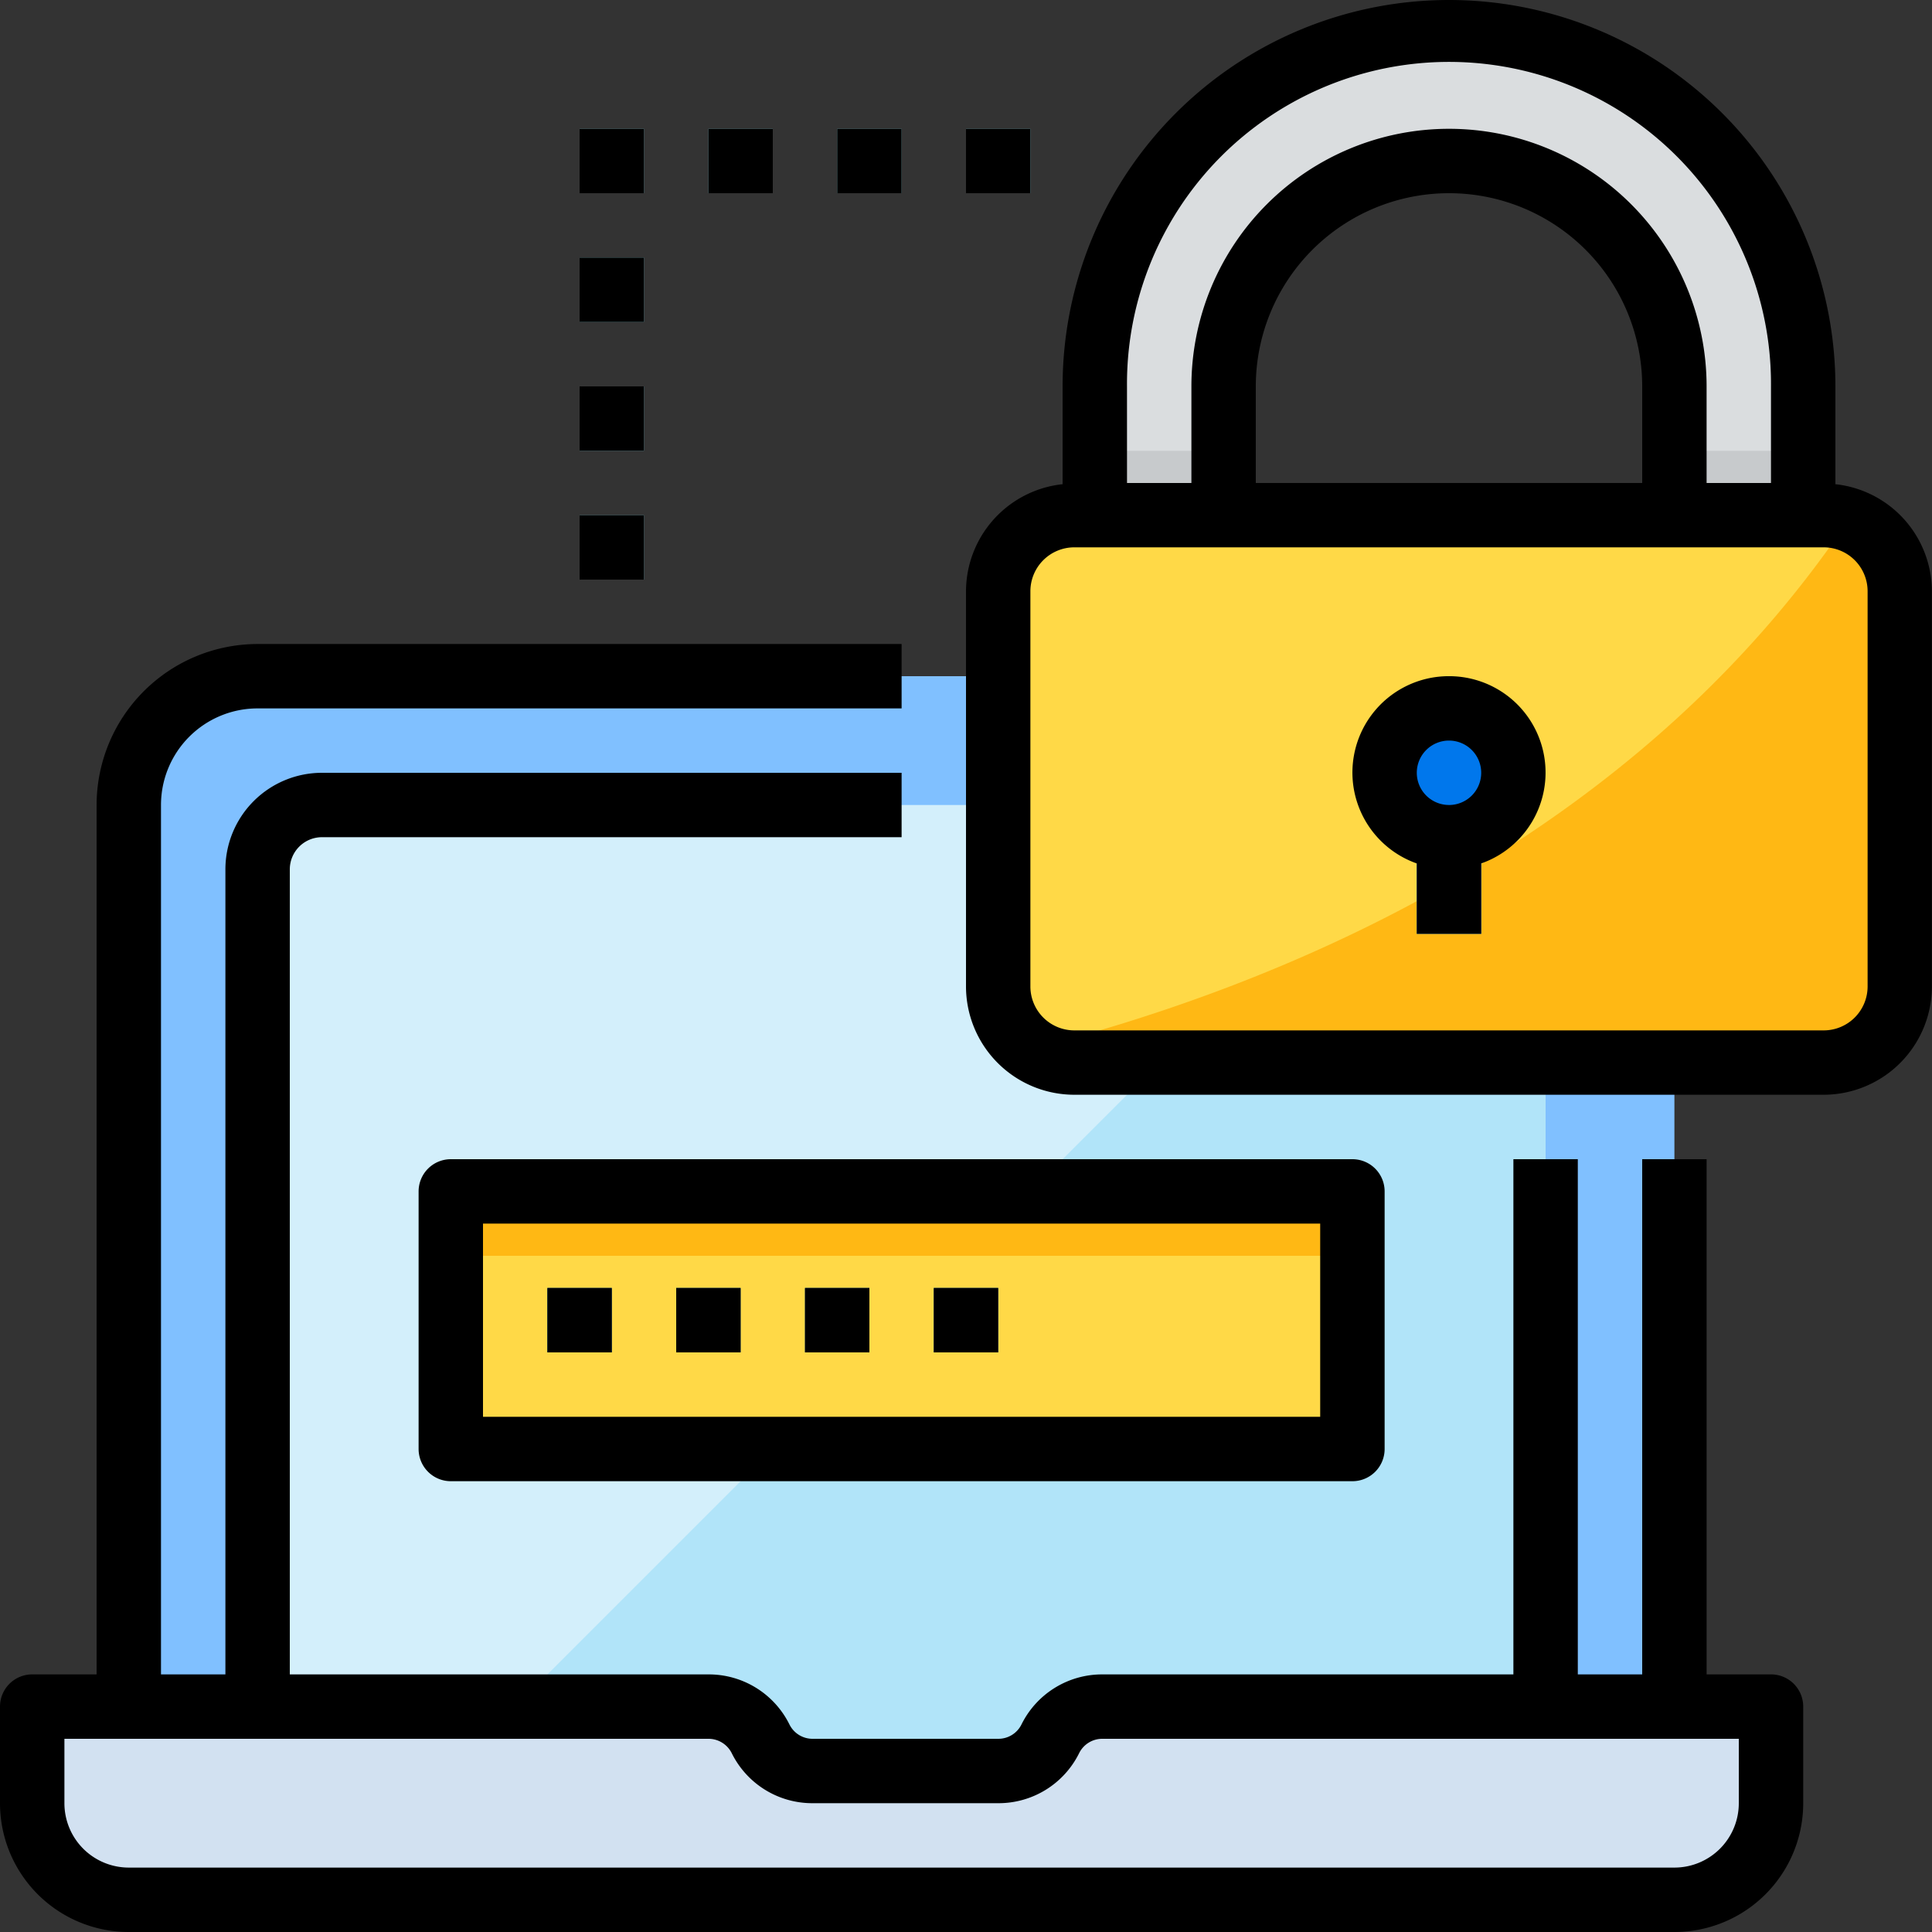 <svg id="t4-ic9" xmlns="http://www.w3.org/2000/svg" width="100" height="100" viewBox="0 0 100 100">
  <rect x="0" y="0" width="100" height="100" fill="#333333" stroke="none"/>
  <g id="Group_109309" data-name="Group 109309">
    <g id="filled_outline_25_">
      <path id="Path_167156" data-name="Path 167156" d="M112.742,206.9H46.076a6.667,6.667,0,0,0-6.667,6.667v56.667h80V213.568A6.667,6.667,0,0,0,112.742,206.9Z" transform="translate(-32.742 -171.901)" fill="#80c0ff"/>
      <path id="Path_167157" data-name="Path 167157" d="M145.486,299.644v-50a3.332,3.332,0,0,0-3.333-3.333h-60a3.332,3.332,0,0,0-3.333,3.333v50Z" transform="translate(-65.486 -204.644)" fill="#d3effb"/>
      <path id="Path_167158" data-name="Path 167158" d="M178.229,299.644v-50a3.332,3.332,0,0,0-3.333-3.333h-3.333l-53.333,53.333Z" transform="translate(-98.229 -204.644)" fill="#b1e4f9"/>
      <rect id="Rectangle_36284" data-name="Rectangle 36284" width="46.667" height="13.333" transform="translate(23.333 61.667)" fill="#ffd947"/>
      <rect id="Rectangle_36285" data-name="Rectangle 36285" width="3.333" height="3.333" transform="translate(28.333 66.666)" fill="#126099"/>
      <rect id="Rectangle_36286" data-name="Rectangle 36286" width="3.333" height="3.333" transform="translate(35 66.666)" fill="#126099"/>
      <rect id="Rectangle_36287" data-name="Rectangle 36287" width="3.333" height="3.333" transform="translate(41.667 66.666)" fill="#126099"/>
      <rect id="Rectangle_36288" data-name="Rectangle 36288" width="3.333" height="3.333" transform="translate(48.333 66.666)" fill="#126099"/>
      <path id="Path_167159" data-name="Path 167159" d="M309.364,157.639h38.79a3.938,3.938,0,0,1,3.938,3.938v20.457a3.938,3.938,0,0,1-3.938,3.938h-38.79a3.938,3.938,0,0,1-3.938-3.938V161.577A3.938,3.938,0,0,1,309.364,157.639Z" transform="translate(-253.759 -130.972)" fill="#ffd947"/>
      <path id="Path_167160" data-name="Path 167160" d="M353.315,9.852a18.334,18.334,0,0,0-18.333,18.333v6.667h6.667V28.185a11.667,11.667,0,0,1,23.333,0v6.667h6.667V28.185A18.334,18.334,0,0,0,353.315,9.852Z" transform="translate(-278.316 -8.185)" fill="#dadddf"/>
      <rect id="Rectangle_36289" data-name="Rectangle 36289" width="3.333" height="3.333" transform="translate(30 26.667)" fill="#87ced9"/>
      <rect id="Rectangle_36290" data-name="Rectangle 36290" width="3.333" height="3.333" transform="translate(30 20)" fill="#87ced9"/>
      <rect id="Rectangle_36291" data-name="Rectangle 36291" width="3.333" height="3.333" transform="translate(30 13.333)" fill="#87ced9"/>
      <rect id="Rectangle_36292" data-name="Rectangle 36292" width="3.333" height="3.333" transform="translate(30 6.667)" fill="#87ced9"/>
      <rect id="Rectangle_36293" data-name="Rectangle 36293" width="3.333" height="3.333" transform="translate(36.667 6.667)" fill="#87ced9"/>
      <rect id="Rectangle_36294" data-name="Rectangle 36294" width="3.333" height="3.333" transform="translate(43.333 6.667)" fill="#87ced9"/>
      <rect id="Rectangle_36295" data-name="Rectangle 36295" width="3.333" height="3.333" transform="translate(50 6.667)" fill="#87ced9"/>
      <path id="Path_167161" data-name="Path 167161" d="M94.853,532.179h-80a5,5,0,0,1-5-5h0v-5h35a3.014,3.014,0,0,1,2.7,1.667h0a3.014,3.014,0,0,0,2.7,1.667h9.607a3.014,3.014,0,0,0,2.7-1.667h0a3.014,3.014,0,0,1,2.7-1.667H99.853v5a5,5,0,0,1-5,5Z" transform="translate(-8.186 -433.846)" fill="#d2e1f1"/>
      <path id="Path_167162" data-name="Path 167162" d="M357.842,159.018c-11.3,16.833-29.76,24.217-42.308,27.407a3.924,3.924,0,0,0,2.228.693h38.79a3.938,3.938,0,0,0,3.938-3.938V162.723A3.927,3.927,0,0,0,357.842,159.018Z" transform="translate(-262.157 -132.118)" fill="#ffb814"/>
      <path id="Path_167163" data-name="Path 167163" d="M430.321,220.012a3.333,3.333,0,1,0-5,2.872v5.462h3.333v-5.462A3.322,3.322,0,0,0,430.321,220.012Z" transform="translate(-351.987 -180.012)" fill="#0077ec"/>
      <rect id="Rectangle_36296" data-name="Rectangle 36296" width="6.667" height="3.333" transform="translate(56.667 23.333)" fill="#c7cacc"/>
      <rect id="Rectangle_36297" data-name="Rectangle 36297" width="6.667" height="3.333" transform="translate(86.666 23.333)" fill="#c7cacc"/>
      <rect id="Rectangle_36298" data-name="Rectangle 36298" width="46.667" height="3.333" transform="translate(23.333 61.667)" fill="#ffb814"/>
      <path id="Path_167164" data-name="Path 167164" d="M6.667,263.716h80a6.667,6.667,0,0,0,6.667-6.667v-5a1.667,1.667,0,0,0-1.667-1.667H88.333V223.716H85v26.667H81.667V223.716H78.333v26.667H57.06a4.655,4.655,0,0,0-4.187,2.588,1.334,1.334,0,0,1-1.207.745H42.06a1.333,1.333,0,0,1-1.2-.745,4.657,4.657,0,0,0-4.188-2.588H15V208.716a1.667,1.667,0,0,1,1.667-1.667h30v-3.333h-30a5,5,0,0,0-5,5v41.667H8.333v-45a5,5,0,0,1,5-5H46.667v-3.333H13.333A8.343,8.343,0,0,0,5,205.382v45H1.667A1.667,1.667,0,0,0,0,252.049v5A6.667,6.667,0,0,0,6.667,263.716Zm-3.333-10H36.667a1.344,1.344,0,0,1,1.207.743,4.651,4.651,0,0,0,4.187,2.59h9.607a4.654,4.654,0,0,0,4.188-2.59,1.333,1.333,0,0,1,1.2-.743H90v3.333a3.332,3.332,0,0,1-3.333,3.333h-80a3.332,3.332,0,0,1-3.333-3.333Z" transform="translate(0 -163.716)"/>
      <path id="Path_167165" data-name="Path 167165" d="M128.082,356.355v13.333a1.667,1.667,0,0,0,1.667,1.667h46.667a1.667,1.667,0,0,0,1.667-1.667V356.355a1.667,1.667,0,0,0-1.667-1.667H129.749A1.667,1.667,0,0,0,128.082,356.355Zm3.333,1.667h43.333v10H131.415Z" transform="translate(-106.415 -294.688)"/>
      <rect id="Rectangle_36299" data-name="Rectangle 36299" width="3.333" height="3.333" transform="translate(28.333 66.666)"/>
      <rect id="Rectangle_36300" data-name="Rectangle 36300" width="3.333" height="3.333" transform="translate(35 66.666)"/>
      <rect id="Rectangle_36301" data-name="Rectangle 36301" width="3.333" height="3.333" transform="translate(41.667 66.666)"/>
      <rect id="Rectangle_36302" data-name="Rectangle 36302" width="3.333" height="3.333" transform="translate(48.333 66.666)"/>
      <path id="Path_167166" data-name="Path 167166" d="M340.573,25.062V20a20,20,0,0,0-40,0v5.062a5.592,5.592,0,0,0-5,5.542v20.46a5.611,5.611,0,0,0,5.605,5.6h38.79a5.611,5.611,0,0,0,5.6-5.6V30.6A5.592,5.592,0,0,0,340.573,25.062ZM303.906,20a16.667,16.667,0,1,1,33.333,0v5h-3.333V20a13.333,13.333,0,0,0-26.666,0v5h-3.333Zm6.667,5V20a10,10,0,1,1,20,0v5ZM342.24,51.063a2.274,2.274,0,0,1-2.272,2.27h-38.79a2.274,2.274,0,0,1-2.272-2.27V30.6a2.274,2.274,0,0,1,2.272-2.27h38.79a2.274,2.274,0,0,1,2.272,2.27v20.46Z" transform="translate(-245.573)"/>
      <path id="Path_167167" data-name="Path 167167" d="M418.81,206.9a4.988,4.988,0,0,0-1.667,9.693v3.64h3.333v-3.64a4.988,4.988,0,0,0-1.667-9.693Zm0,6.667a1.667,1.667,0,1,1,1.667-1.667A1.667,1.667,0,0,1,418.81,213.568Z" transform="translate(-343.81 -171.901)"/>
      <rect id="Rectangle_36303" data-name="Rectangle 36303" width="3.333" height="3.333" transform="translate(30 26.667)"/>
      <rect id="Rectangle_36304" data-name="Rectangle 36304" width="3.333" height="3.333" transform="translate(30 20)"/>
      <rect id="Rectangle_36305" data-name="Rectangle 36305" width="3.333" height="3.333" transform="translate(30 13.333)"/>
      <rect id="Rectangle_36306" data-name="Rectangle 36306" width="3.333" height="3.333" transform="translate(30 6.667)"/>
      <rect id="Rectangle_36307" data-name="Rectangle 36307" width="3.333" height="3.333" transform="translate(36.667 6.667)"/>
      <rect id="Rectangle_36308" data-name="Rectangle 36308" width="3.333" height="3.333" transform="translate(43.333 6.667)"/>
      <rect id="Rectangle_36309" data-name="Rectangle 36309" width="3.333" height="3.333" transform="translate(50 6.667)"/>
    </g>
  </g>
</svg>
